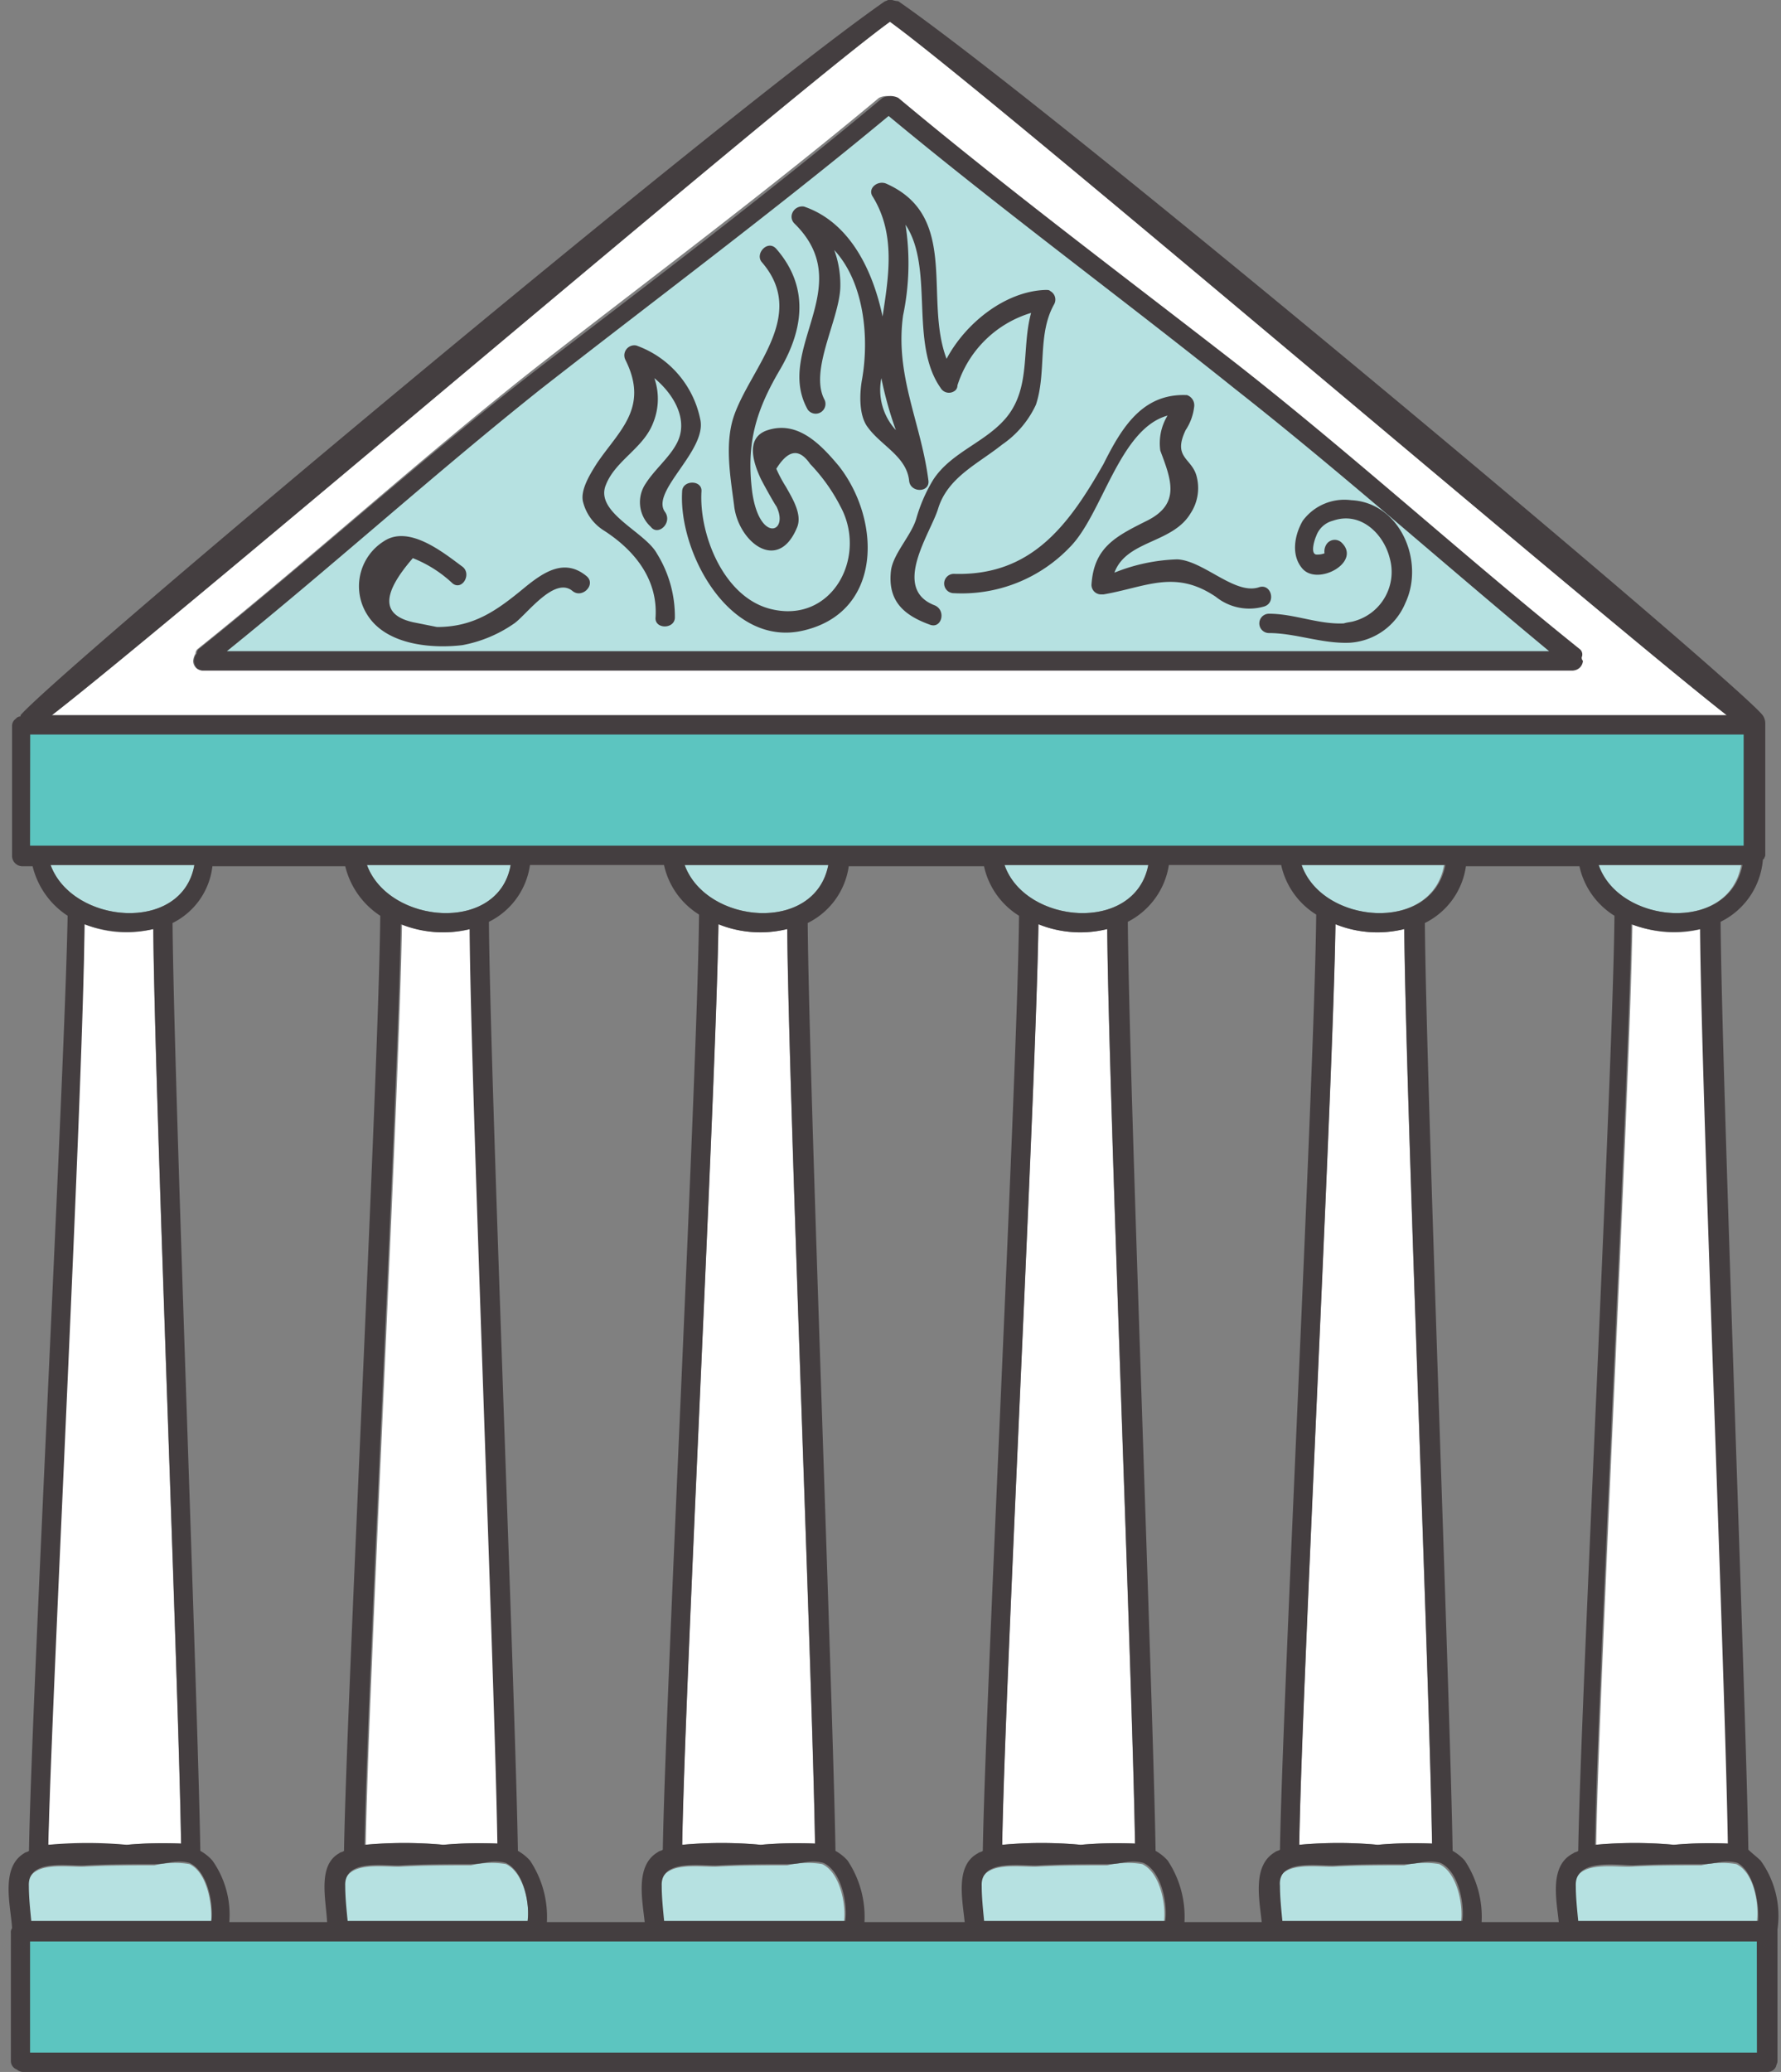 <svg xmlns="http://www.w3.org/2000/svg" viewBox="-0.7 0 147.493 171.5"><rect x="-0.7" y="0" width="147.493" height="171.5" fill="#808080" stroke="none"/><title>Depositphotos_63317353_04</title><g data-name="Layer 2"><g data-name="Layer 1"><path d="M43 159.1c.2-1.4-.3-4.1-1.8-4.8a7.15 7.15 0 0 0-2.9.1c-1.9 0-3.8 0-5.7.1-1.4.1-4.8-.6-4.8 1.7a26.42 26.42 0 0 0 .2 2.9z" fill="#b6e1e1"/><path d="M58.79 76.5c-.2 13.4-2.8 63.4-3 76.2a35.28 35.28 0 0 1 6.5 0 33.81 33.81 0 0 1 4.5-.1c-.2-13-2.2-62.7-2.3-75.7a9.32 9.32 0 0 1-5.7-.4z" fill="#fff"/><path d="M67.89 71.6H56c1.79 4.9 10.79 5.7 11.89 0z" fill="#b6e1e1"/><path d="M32.59 76.5c-.2 13.4-2.8 63.4-3 76.2a35.28 35.28 0 0 1 6.5 0 33.81 33.81 0 0 1 4.5-.1c-.2-13-2.2-62.7-2.3-75.7a9.26 9.26 0 0 1-5.7-.4z" fill="#fff"/><path d="M94.39 71.6h-11.9c1.7 4.9 10.8 5.7 11.9 0z" fill="#b6e1e1"/><path d="M69.19 159.1c.2-1.4-.3-4.1-1.8-4.8a7.15 7.15 0 0 0-2.9.1c-1.9 0-3.8 0-5.7.1-1.4.1-4.8-.6-4.8 1.7 0 1 .2 2 .2 2.9z" fill="#b6e1e1"/><path d="M134.49 76.5c-.2 13.4-2.8 63.4-3 76.2a35.28 35.28 0 0 1 6.5 0 33.81 33.81 0 0 1 4.5-.1c-.2-13-2.2-62.7-2.3-75.7a9.26 9.26 0 0 1-5.7-.4z" fill="#fff"/><path d="M41.59 71.6h-11.9c1.8 4.9 10.9 5.7 11.9 0z" fill="#b6e1e1"/><path d="M85.29 76.5c-.2 13.4-2.8 63.4-3 76.2a35.28 35.28 0 0 1 6.5 0 33.81 33.81 0 0 1 4.5-.1c-.2-13-2.2-62.7-2.3-75.7a9.26 9.26 0 0 1-5.7-.4z" fill="#fff"/><path fill="#5cc5c0" d="M.79 160h145v10.6H.79z"/><path d="M16.79 159.1c.1-1.4-.3-4.1-1.8-4.8a7.15 7.15 0 0 0-2.9.1c-1.9 0-3.8 0-5.7.1-1.4.1-4.8-.6-4.8 1.7a26.42 26.42 0 0 0 .2 2.9z" fill="#b6e1e1"/><path d="M15.39 71.6H3.49c1.8 4.9 10.9 5.7 11.9 0z" fill="#b6e1e1"/><path d="M95.69 159.1c.2-1.4-.3-4.1-1.8-4.8a7.15 7.15 0 0 0-2.9.1c-1.9 0-3.8 0-5.7.1-1.4.1-4.8-.6-4.8 1.7 0 1 .2 2 .2 2.9z" fill="#b6e1e1"/><path fill="#5cc5c0" d="M.59 59.6h144v11H.59z"/><path d="M143.09 154.3a7.15 7.15 0 0 0-2.9.1c-1.9 0-3.8 0-5.7.1-1.4.1-4.8-.6-4.8 1.7a26.42 26.42 0 0 0 .2 2.9h14.9c.21-1.4-.2-4.1-1.7-4.8z" fill="#b6e1e1"/><path d="M9.79 152.7a33.81 33.81 0 0 1 4.5-.1c-.2-13-2.2-62.7-2.3-75.7a9.26 9.26 0 0 1-5.7-.4c-.2 13.4-2.8 63.4-3 76.2 2.2-.1 4.4-.1 6.5 0z" fill="#fff"/><path d="M120.29 159.1c.2-1.4-.3-4.1-1.8-4.8a7.15 7.15 0 0 0-2.9.1c-1.9 0-3.8 0-5.7.1-1.4.1-4.8-.6-4.8 1.7 0 1 .2 2 .2 2.9z" fill="#b6e1e1"/><path d="M143.49 71.6h-11.9c1.8 4.9 10.9 5.7 11.9 0z" fill="#b6e1e1"/><path d="M73 1.8C65.1 7.5 14.3 50.9 3.6 59.2h138.7C131.69 50.9 81 7.5 73 1.8zm56.5 53.7H16.09a.79.79 0 0 1-.8-.8 1.42 1.42 0 0 1 .2-.6.52.52 0 0 1 .2-.4c9.6-7.7 18.7-16 28.4-23.6 9.4-7.3 18.9-14.4 28-22a1.48 1.48 0 0 1 1.3 0c9.1 7.6 18.6 14.8 28 22 9.7 7.5 18.8 15.8 28.4 23.6a.66.66 0 0 1 .2.7.83.83 0 0 1-.5 1c.2.1.1.1 0 .1z" fill="#fff"/><path d="M118.89 71.6H107c1.79 4.9 10.89 5.7 11.89 0z" fill="#b6e1e1"/><path d="M109.89 76.5c-.2 13.4-2.8 63.4-3 76.2a35.28 35.28 0 0 1 6.5 0 33.81 33.81 0 0 1 4.5-.1c-.2-13-2.2-62.7-2.3-75.7a9.26 9.26 0 0 1-5.7-.4z" fill="#fff"/><path d="M73 8.5C63.19 16.6 53 24.1 43 32c-9.3 7.3-18 15.1-27.2 22.5h114.5c-9.2-7.4-17.9-15.2-27.2-22.5C93.09 24.1 82.79 16.6 73 8.5z" fill="#b6e1e1"/><path d="M130.29 54.4a.57.57 0 0 0-.2-.7c-9.6-7.7-18.7-16-28.4-23.6-9.4-7.3-18.9-14.4-28-22a1.48 1.48 0 0 0-1.3 0c-9.1 7.6-18.6 14.8-28 22-9.9 7.6-19 15.9-28.6 23.6a.52.52 0 0 0-.2.4.91.91 0 0 0 0 1.2.85.85 0 0 0 .6.2h113.4a.86.86 0 0 0 .8-.8.37.37 0 0 1-.1-.3zm-112.2-.5c8.8-7.1 17.2-14.7 26-21.7 9.6-7.5 19.4-14.8 28.8-22.6 9.4 7.8 19.2 15 28.7 22.6 8.9 7 17.3 14.5 26 21.7z" fill="#443e40"/><path d="M144.09 153.1c-.2-12.2-2.2-64.1-2.3-76.8a6.3 6.3 0 0 0 3.5-5.1.1.1 0 0 1 .1-.1c0-.1.1-.2.1-.3V59.9a1.14 1.14 0 0 0-.3-.8c-3.2-3.6-58.5-50-71.5-59a2 2 0 0 1-.5-.1h-.3c-.1 0-.2.1-.3.1C59.49 9.2 4.19 55.5 1 59.2v.1a.52.52 0 0 0-.4.2.71.71 0 0 0-.3.6v10.8a.86.86 0 0 0 .8.8H2a6.81 6.81 0 0 0 2.9 4.1c-.2 12.2-3 65.1-3.2 77.4-.1.1-.3.1-.4.2-2 1.2-1.1 4.4-1 6.2a.6.6 0 0 0-.1.4v10.6a.75.75 0 0 0 .5.7.76.76 0 0 0 .5.2h144.5a.75.75 0 0 0 .7-.5c0-.1.1-.2.1-.4v-10.9a7.8 7.8 0 0 0-1.4-5.7c-.31-.3-.71-.6-1.01-.9zm-1.7-.5a33.81 33.81 0 0 0-4.5.1 35.28 35.28 0 0 0-6.5 0c.2-12.8 2.8-62.8 3-76.2a10.06 10.06 0 0 0 5.7.4c.1 13 2.1 62.6 2.3 75.7zm-14 6.5H122a8.39 8.39 0 0 0-1.4-5.1 3.92 3.92 0 0 0-1-.8c-.2-12.2-2.2-64.1-2.3-76.8a6.21 6.21 0 0 0 3.4-4.7h9.4a6.44 6.44 0 0 0 2.9 4.1c-.1 12.2-2.8 65.2-3 77.4-.1.1-.3.1-.4.2-2.01 1-1.41 3.8-1.21 5.7zm-24.6 0h-6.4A8.39 8.39 0 0 0 96 154a3.92 3.92 0 0 0-1-.8c-.2-12.2-2.2-64.1-2.3-76.9a6.38 6.38 0 0 0 3.4-4.7h9.3a6.44 6.44 0 0 0 2.9 4.1c-.1 12.2-2.8 65.2-3 77.4-.1.1-.3.1-.4.2-1.9 1.1-1.31 3.9-1.11 5.8zm-24.6 0h-8.3a8.39 8.39 0 0 0-1.4-5.1 3.92 3.92 0 0 0-1-.8c-.2-12.2-2.2-64.1-2.3-76.8a6.21 6.21 0 0 0 3.4-4.7h11.2a6.44 6.44 0 0 0 2.9 4.1c-.1 12.2-2.8 65.2-3 77.4-.1.1-.3.1-.4.2-1.9 1-1.29 3.8-1.1 5.7zm-26.5 0h-8.1a8.39 8.39 0 0 0-1.4-5.1 3.92 3.92 0 0 0-1-.8c-.2-12.2-2.3-64.1-2.4-76.9a6.21 6.21 0 0 0 3.4-4.7h11.1a6.44 6.44 0 0 0 2.9 4.1c-.1 12.2-2.8 65.2-3 77.4-.1.1-.3.1-.4.2-1.9 1.1-1.3 3.9-1.1 5.8zm-26.3 0h-8.1a7.77 7.77 0 0 0-1.4-5.1 3.92 3.92 0 0 0-1-.8c-.2-12.2-2.2-64.1-2.3-76.8a6 6 0 0 0 3.3-4.7h11a6.81 6.81 0 0 0 2.9 4.1c-.1 12.2-2.8 65.2-3 77.4-.1.1-.3.1-.4.2-1.8 1-1.1 3.8-1 5.7zm3.3-87.5h11.9c-1 5.7-10.1 4.9-11.9 0zm8.5 5.3c.1 13 2.1 62.6 2.3 75.7a33.81 33.81 0 0 0-4.5.1 35.28 35.28 0 0 0-6.5 0c.2-12.8 2.8-62.8 3-76.2a9.32 9.32 0 0 0 5.7.4zm-5.6 77.5c1.9-.1 3.8-.1 5.7-.1 1.1 0 1.8-.4 2.9-.1 1.5.7 2 3.4 1.8 4.8h-14.9c-.1-1-.2-2-.2-2.9-.1-2.3 3.3-1.6 4.7-1.7zM56 71.6h11.9c-1.11 5.7-10.11 4.9-11.9 0zm8.5 5.3c.1 13 2.1 62.6 2.3 75.7a33.81 33.81 0 0 0-4.5.1 35.28 35.28 0 0 0-6.5 0c.2-12.8 2.8-62.8 3-76.2a9.26 9.26 0 0 0 5.69.4zm-5.6 77.5c1.9-.1 3.8-.1 5.7-.1 1.1 0 1.8-.4 2.9-.1 1.5.7 2 3.4 1.8 4.8h-15c-.1-1-.2-2-.2-2.9-.1-2.3 3.39-1.6 4.79-1.7zm23.6-82.8h11.9c-1.11 5.7-10.21 4.9-11.91 0zm8.5 5.3c.1 13 2.1 62.6 2.3 75.7a33.81 33.81 0 0 0-4.5.1 35.28 35.28 0 0 0-6.5 0c.2-12.8 2.8-62.8 3-76.2a9.26 9.26 0 0 0 5.7.4zm-5.6 77.5c1.9-.1 3.8-.1 5.7-.1 1.1 0 1.8-.4 2.9-.1 1.5.7 2 3.4 1.8 4.8h-15c-.1-1-.2-2-.2-2.9-.1-2.3 3.4-1.6 4.8-1.7zm21.7-82.8H119c-1.1 5.7-10.2 4.9-11.9 0zm8.5 5.3c.1 13 2.1 62.6 2.3 75.7a33.81 33.81 0 0 0-4.5.1 35.28 35.28 0 0 0-6.5 0c.2-12.8 2.8-62.8 3-76.2a9.26 9.26 0 0 0 5.7.4zm-5.6 77.5c1.9-.1 3.8-.1 5.7-.1 1.1 0 1.8-.4 2.9-.1 1.5.7 2 3.4 1.8 4.8h-14.9c-.1-1-.2-2-.2-2.9-.2-2.3 3.2-1.6 4.7-1.7zm21.7-82.8h11.9c-1.1 5.7-10.2 4.9-11.9 0zM73 1.8c8 5.8 58.7 49.1 69.3 57.4H3.59C14.29 50.9 65.09 7.5 73 1.8zm-71.2 59h141.9V70H1.79zm1.7 10.8h11.9c-1.01 5.7-10.11 4.9-11.91 0zm2.8 4.9a10.06 10.06 0 0 0 5.7.4c.1 13 2.1 62.6 2.3 75.7a33.81 33.81 0 0 0-4.5.1 35.28 35.28 0 0 0-6.5 0c.3-12.8 2.9-62.7 3-76.2zm.1 77.9c1.9-.1 3.8-.1 5.7-.1 1.1 0 1.8-.4 2.9-.1 1.5.7 2 3.4 1.8 4.8H1.89c-.1-1-.2-2-.2-2.9-.1-2.3 3.3-1.6 4.7-1.7zm138.4 15.5H1.79v-9.2h143zm.1-10.9H130c-.1-1-.2-2-.2-2.9-.1-2.3 3.4-1.7 4.8-1.7 1.9-.1 3.8-.1 5.7-.1 1.1 0 1.8-.4 2.9-.1 1.4.8 1.8 3.5 1.7 4.8z" fill="#443e40"/><path d="M29.79 51c1.6 2.4 5.3 2.7 7.8 2.4a11 11 0 0 0 4.3-1.8c1-.7 3.3-3.9 4.8-2.7.8.7 2-.5 1.2-1.2-1.8-1.5-3.5-.4-5.1.9-2.3 1.9-4.2 3.3-7.3 3.3l-2-.4c-2.6-.6-2.6-2.3 0-5.3a10.32 10.32 0 0 1 3.3 2.1c.8.6 1.6-.8.8-1.4-1.5-1.1-4.4-3.5-6.5-2.1a4.4 4.4 0 0 0-1.3 6.2z" fill="#443e40"/><path d="M49.29 43.9c2.5 1.6 4.5 4 4.3 7.2-.1 1 1.6 1 1.6 0a9.88 9.88 0 0 0-1.5-5.3c-1-1.8-5.2-3.4-4.2-5.7.8-2 3.1-3 3.9-5.1a5.24 5.24 0 0 0 .1-3.7c1.7 1.4 2.9 3.6 1.8 5.5-.6 1.1-1.8 2.1-2.5 3.2a2.75 2.75 0 0 0 .4 3.6c.6.8 1.8-.3 1.2-1.2-1.3-1.7 3.5-5.1 2.9-7.7A8.22 8.22 0 0 0 52 28.6a.83.83 0 0 0-.9 1.2c2 4-.6 5.9-2.4 8.6-.5.8-1.4 2.2-1.1 3.2a3.92 3.92 0 0 0 1.69 2.3z" fill="#443e40"/><path d="M65.29 43.7c.5-1.1-.4-2.5-.9-3.4a10.93 10.93 0 0 1-.8-1.5c1-1.6 1.9-1.7 2.8-.4a14.81 14.81 0 0 1 2.5 3.5c2.3 4.2-.7 9.8-5.8 8.5-3.9-1-5.9-6.2-5.7-9.7.1-1-1.6-1-1.6 0-.3 5 3.9 12.9 10 11.5 6.6-1.5 6.5-9.1 3-13.6-1.5-1.8-3.4-3.8-5.9-3-1.9.6-1.2 2.7-.6 4 .3.6 1.2 2.2 1.3 2.3 1.1 2.2-1.4 3.1-2-1.2-.5-4 .3-6.7 2.3-10.1s2.4-6.9-.3-10c-.7-.8-1.8.4-1.2 1.1 3.8 4.4-.9 8.7-2.3 12.7-.8 2.3-.3 5.1 0 7.4.3 3 3.6 5.7 5.2 1.9z" fill="#443e40"/><path d="M66.19 33.9a.81.81 0 0 0 1.4-.8c-1.3-2.4 1.2-6.6 1.3-9.3a8.39 8.39 0 0 0-.5-3.1c2.5 2.7 2.9 7.3 2.3 10.7-.2 1.1-.3 3 .5 4 1.1 1.5 3.2 2.4 3.4 4.4.1 1 1.7 1 1.6 0-.6-4.8-2.8-8.7-2.1-13.7a21 21 0 0 0 .2-7.5c2.4 3.6.3 9.8 2.9 13.5a.8.8 0 0 0 1.1.3.55.55 0 0 0 .3-.5 9.16 9.16 0 0 1 6.1-6c-.8 2.9 0 6.1-2 8.6-1.7 2.1-4.6 2.9-6.1 5.2a13 13 0 0 0-1.4 3.2c-.4 1.4-1.9 2.9-2.1 4.3-.3 2.5 1 3.7 3.2 4.5 1 .4 1.4-1.2.4-1.6-3.6-1.4-.3-6 .3-8 .8-2.6 3.3-3.7 5.3-5.3a8.14 8.14 0 0 0 2.8-3.3c.9-2.7.1-5.8 1.5-8.3a.8.8 0 0 0-.3-1.1c-.1-.1-.2-.1-.4-.1-3.3.1-6.6 2.7-8.2 5.7-1.9-5 1.1-11.8-5-14.5-.7-.3-1.6.4-1.1 1.1 1.9 3.1 1.3 6.6.8 9.9-.8-3.8-2.7-7.8-6.5-9.1a.89.89 0 0 0-1 .6.78.78 0 0 0 .2.8c5.3 5.2-1.7 10.4 1.1 15.4zm6.1-2.6a30.3 30.3 0 0 0 1.2 4.3 4.92 4.92 0 0 1-1.2-4.3z" fill="#443e40"/><path d="M78.29 47.5a.8.8 0 1 0 0 1.6 12.38 12.38 0 0 0 9.6-3.8c2.7-2.7 4.1-9.8 8.1-10.9a4.39 4.39 0 0 0-.6 2.9c.9 2.4 1.7 4.4-1.1 5.8-2.6 1.3-4.4 2.2-4.6 5.3a.79.79 0 0 0 .8.8h.2c3.5-.6 5.9-2.1 9.3.2a4.41 4.41 0 0 0 4 .8c1-.3.6-1.9-.4-1.6-2 .7-4.6-2.2-6.8-2.3a15.1 15.1 0 0 0-5.2 1.1c1-2.7 4.8-2.4 6.3-4.9a3.8 3.8 0 0 0 .5-3.1c-.4-1.5-2-1.5-.9-3.8a4.38 4.38 0 0 0 .7-1.9.89.89 0 0 0-.6-1h-.1c-3.6-.1-5.3 2.7-6.8 5.7-2.9 5.1-6 9.3-12.4 9.1z" fill="#443e40"/><path d="M110.39 44.9a.82.82 0 0 0-1.2.1 1.08 1.08 0 0 0-.2.8 1.7 1.7 0 0 1-.7.1c-.5-.1-.1-1.3 0-1.5a2 2 0 0 1 1.4-1.3c2.3-.8 4.2 1.1 4.7 3.1a4.22 4.22 0 0 1-2.9 5.2c-.3.1-.6.1-.9.2-2.1.1-4.1-.8-6.2-.8a.8.8 0 1 0 0 1.6c2.2 0 4.4.9 6.7.8a5.35 5.35 0 0 0 4.6-3.3c1.6-3.4-.4-8.3-4.5-8.5a4.29 4.29 0 0 0-4 1.7c-.7 1.2-1 2.9 0 4 1.3 1.4 4.9-.6 3.2-2.2z" fill="#443e40"/></g></g></svg>